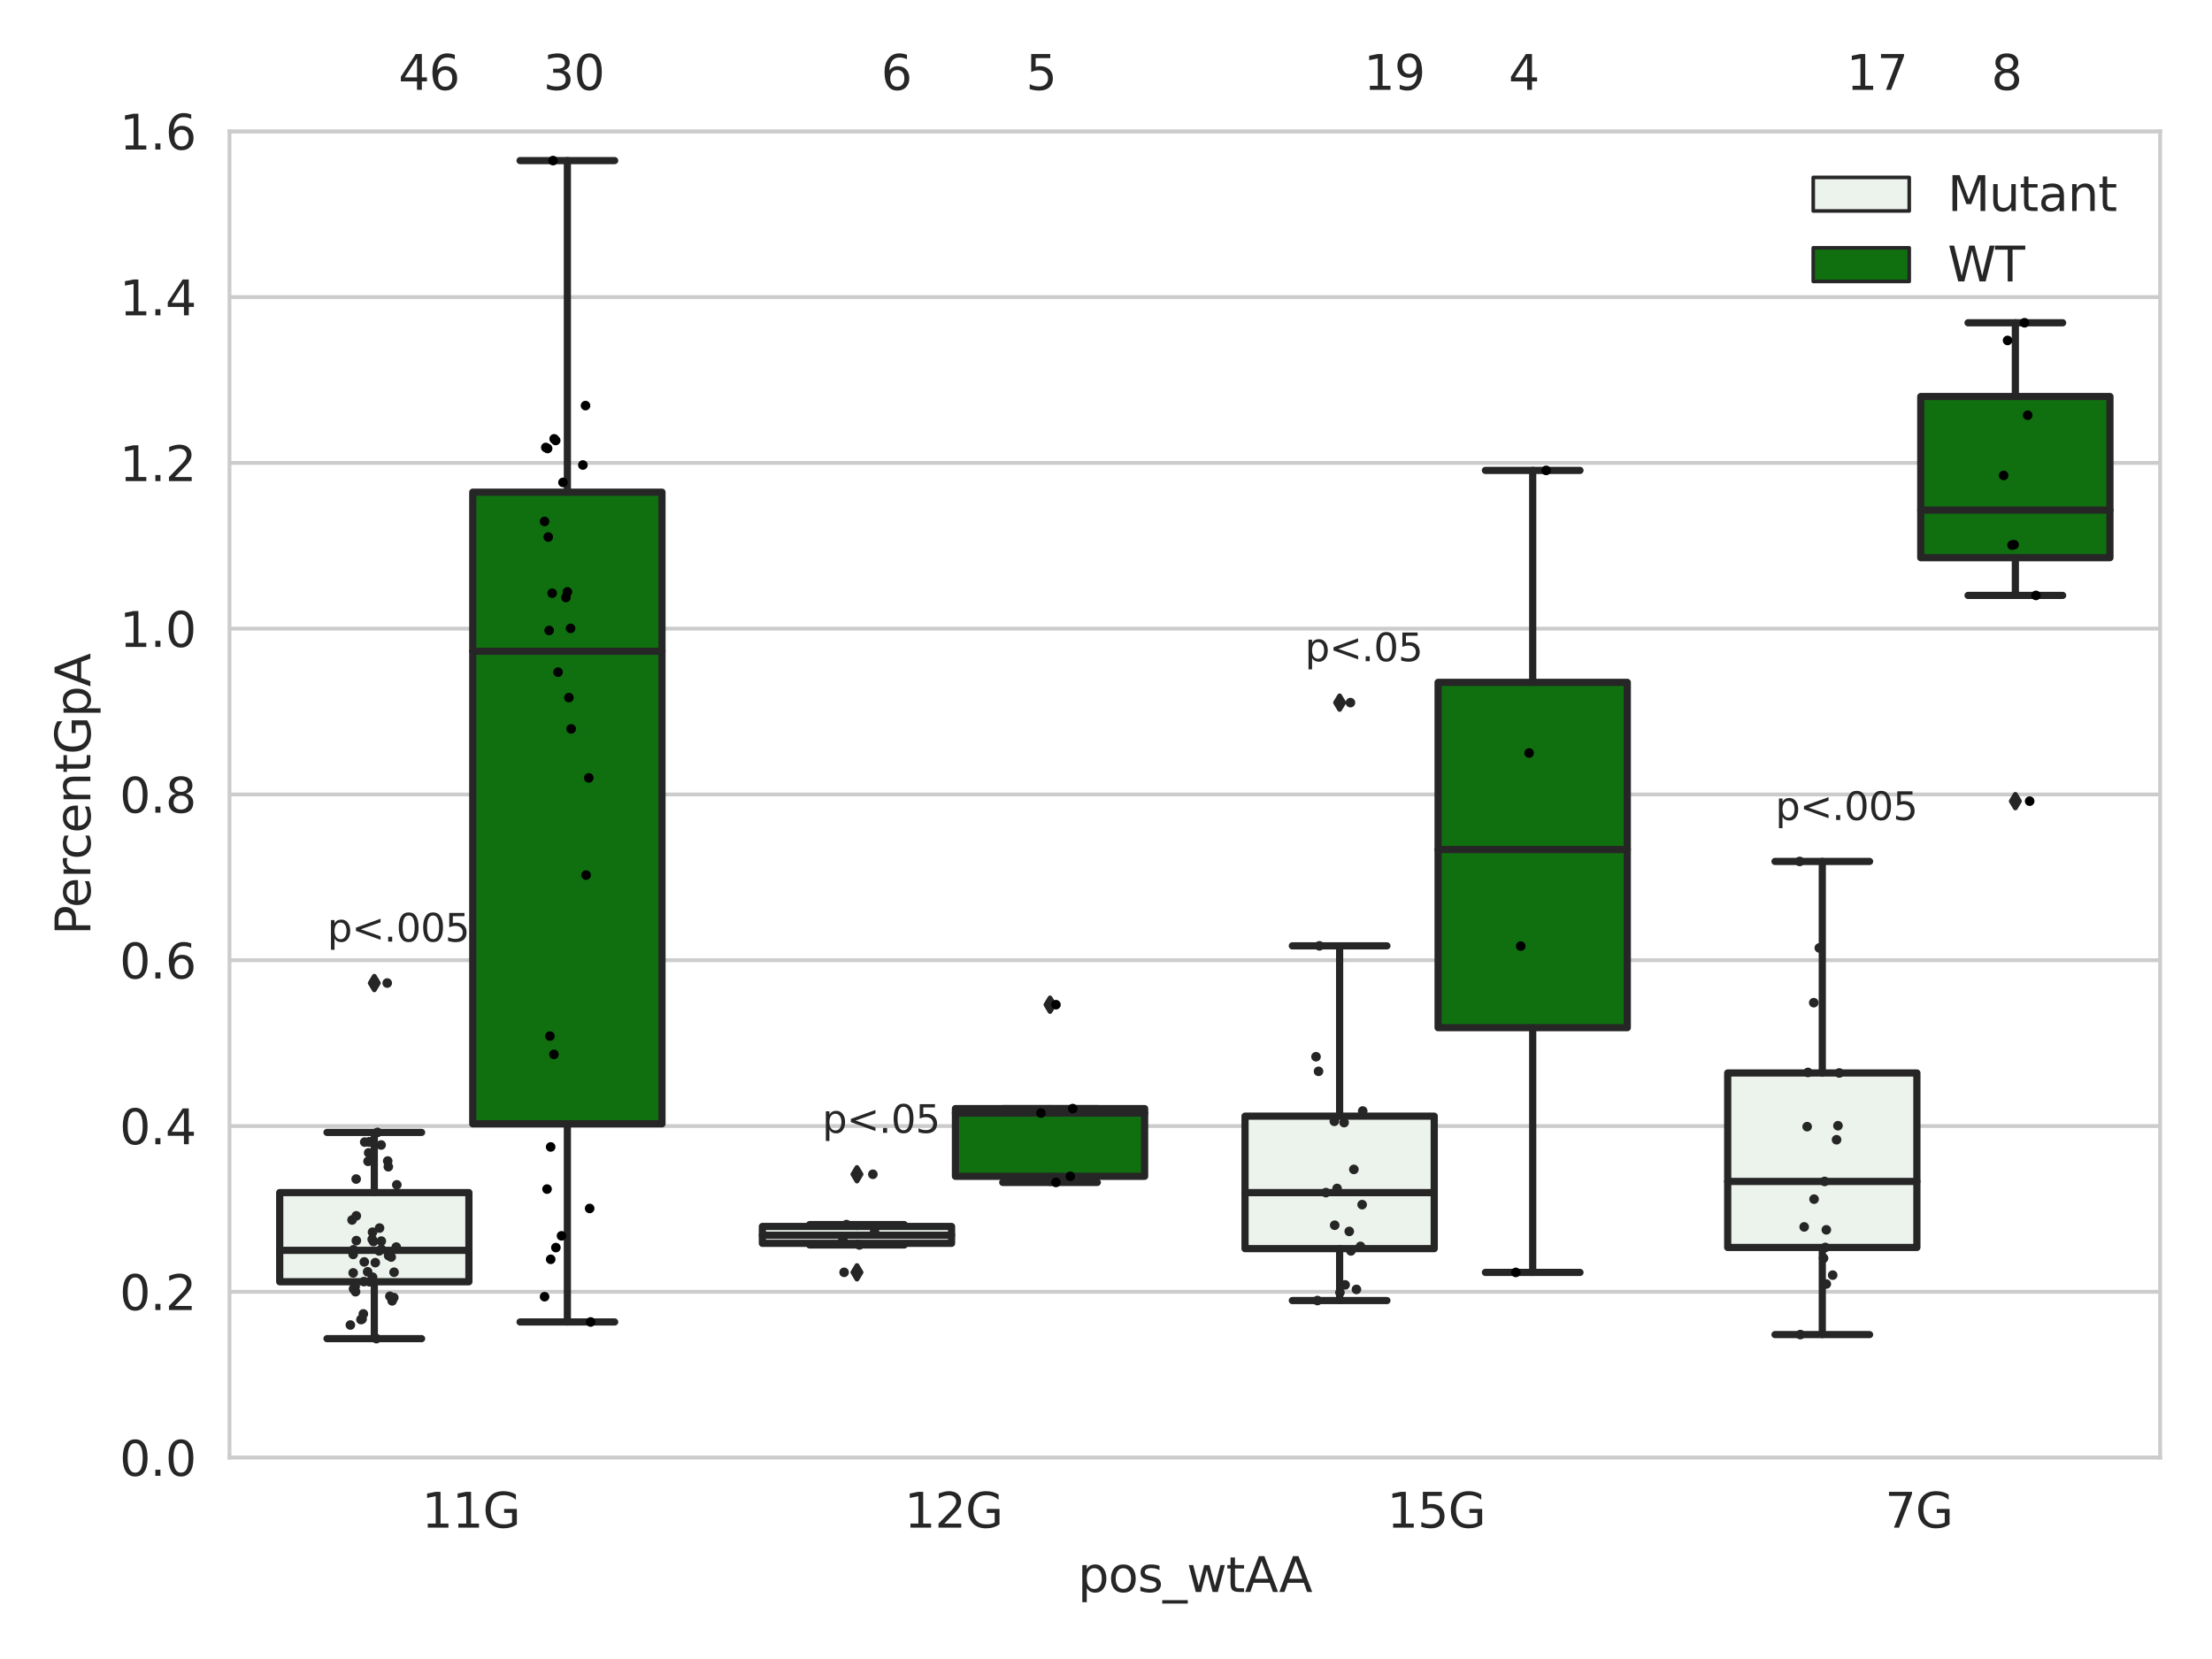 <?xml version="1.0" encoding="utf-8" standalone="no"?>
<!DOCTYPE svg PUBLIC "-//W3C//DTD SVG 1.1//EN"
  "http://www.w3.org/Graphics/SVG/1.1/DTD/svg11.dtd">
<svg xmlns:xlink="http://www.w3.org/1999/xlink" width="460.8pt" height="345.6pt" viewBox="0 0 460.8 345.6" xmlns="http://www.w3.org/2000/svg" version="1.1">
 <defs>
  <style type="text/css">*{stroke-linejoin: round; stroke-linecap: butt}</style>
 </defs>
 <g id="figure_1">
  <g id="patch_1">
   <path d="M 0 345.6 
L 460.8 345.6 
L 460.8 0 
L 0 0 
z
" style="fill: #ffffff"/>
  </g>
  <g id="axes_1">
   <g id="patch_2">
    <path d="M 47.81 303.64 
L 450 303.64 
L 450 27.354 
L 47.81 27.354 
z
" style="fill: #ffffff"/>
   </g>
   <g id="matplotlib.axis_1">
    <g id="xtick_1">
     <g id="text_1">
      <!-- 11G -->
      <g style="fill: #262626" transform="translate(87.847 318.238)scale(0.1 -0.1)">
       <defs>
        <path id="DejaVuSans-31" d="M 794 531 
L 1825 531 
L 1825 4091 
L 703 3866 
L 703 4441 
L 1819 4666 
L 2450 4666 
L 2450 531 
L 3481 531 
L 3481 0 
L 794 0 
L 794 531 
z
" transform="scale(0.016)"/>
        <path id="DejaVuSans-47" d="M 3809 666 
L 3809 1919 
L 2778 1919 
L 2778 2438 
L 4434 2438 
L 4434 434 
Q 4069 175 3628 42 
Q 3188 -91 2688 -91 
Q 1594 -91 976 548 
Q 359 1188 359 2328 
Q 359 3472 976 4111 
Q 1594 4750 2688 4750 
Q 3144 4750 3555 4637 
Q 3966 4525 4313 4306 
L 4313 3634 
Q 3963 3931 3569 4081 
Q 3175 4231 2741 4231 
Q 1884 4231 1454 3753 
Q 1025 3275 1025 2328 
Q 1025 1384 1454 906 
Q 1884 428 2741 428 
Q 3075 428 3337 486 
Q 3600 544 3809 666 
z
" transform="scale(0.016)"/>
       </defs>
       <use xlink:href="#DejaVuSans-31"/>
       <use xlink:href="#DejaVuSans-31" x="63.623"/>
       <use xlink:href="#DejaVuSans-47" x="127.246"/>
      </g>
     </g>
    </g>
    <g id="xtick_2">
     <g id="text_2">
      <!-- 12G -->
      <g style="fill: #262626" transform="translate(188.395 318.238)scale(0.1 -0.1)">
       <defs>
        <path id="DejaVuSans-32" d="M 1228 531 
L 3431 531 
L 3431 0 
L 469 0 
L 469 531 
Q 828 903 1448 1529 
Q 2069 2156 2228 2338 
Q 2531 2678 2651 2914 
Q 2772 3150 2772 3378 
Q 2772 3750 2511 3984 
Q 2250 4219 1831 4219 
Q 1534 4219 1204 4116 
Q 875 4013 500 3803 
L 500 4441 
Q 881 4594 1212 4672 
Q 1544 4750 1819 4750 
Q 2544 4750 2975 4387 
Q 3406 4025 3406 3419 
Q 3406 3131 3298 2873 
Q 3191 2616 2906 2266 
Q 2828 2175 2409 1742 
Q 1991 1309 1228 531 
z
" transform="scale(0.016)"/>
       </defs>
       <use xlink:href="#DejaVuSans-31"/>
       <use xlink:href="#DejaVuSans-32" x="63.623"/>
       <use xlink:href="#DejaVuSans-47" x="127.246"/>
      </g>
     </g>
    </g>
    <g id="xtick_3">
     <g id="text_3">
      <!-- 15G -->
      <g style="fill: #262626" transform="translate(288.942 318.238)scale(0.1 -0.1)">
       <defs>
        <path id="DejaVuSans-35" d="M 691 4666 
L 3169 4666 
L 3169 4134 
L 1269 4134 
L 1269 2991 
Q 1406 3038 1543 3061 
Q 1681 3084 1819 3084 
Q 2600 3084 3056 2656 
Q 3513 2228 3513 1497 
Q 3513 744 3044 326 
Q 2575 -91 1722 -91 
Q 1428 -91 1123 -41 
Q 819 9 494 109 
L 494 744 
Q 775 591 1075 516 
Q 1375 441 1709 441 
Q 2250 441 2565 725 
Q 2881 1009 2881 1497 
Q 2881 1984 2565 2268 
Q 2250 2553 1709 2553 
Q 1456 2553 1204 2497 
Q 953 2441 691 2322 
L 691 4666 
z
" transform="scale(0.016)"/>
       </defs>
       <use xlink:href="#DejaVuSans-31"/>
       <use xlink:href="#DejaVuSans-35" x="63.623"/>
       <use xlink:href="#DejaVuSans-47" x="127.246"/>
      </g>
     </g>
    </g>
    <g id="xtick_4">
     <g id="text_4">
      <!-- 7G -->
      <g style="fill: #262626" transform="translate(392.671 318.238)scale(0.1 -0.1)">
       <defs>
        <path id="DejaVuSans-37" d="M 525 4666 
L 3525 4666 
L 3525 4397 
L 1831 0 
L 1172 0 
L 2766 4134 
L 525 4134 
L 525 4666 
z
" transform="scale(0.016)"/>
       </defs>
       <use xlink:href="#DejaVuSans-37"/>
       <use xlink:href="#DejaVuSans-47" x="63.623"/>
      </g>
     </g>
    </g>
    <g id="text_5">
     <!-- pos_wtAA -->
     <g style="fill: #262626" transform="translate(224.539 331.638)scale(0.1 -0.1)">
      <defs>
       <path id="DejaVuSans-70" d="M 1159 525 
L 1159 -1331 
L 581 -1331 
L 581 3500 
L 1159 3500 
L 1159 2969 
Q 1341 3281 1617 3432 
Q 1894 3584 2278 3584 
Q 2916 3584 3314 3078 
Q 3713 2572 3713 1747 
Q 3713 922 3314 415 
Q 2916 -91 2278 -91 
Q 1894 -91 1617 61 
Q 1341 213 1159 525 
z
M 3116 1747 
Q 3116 2381 2855 2742 
Q 2594 3103 2138 3103 
Q 1681 3103 1420 2742 
Q 1159 2381 1159 1747 
Q 1159 1113 1420 752 
Q 1681 391 2138 391 
Q 2594 391 2855 752 
Q 3116 1113 3116 1747 
z
" transform="scale(0.016)"/>
       <path id="DejaVuSans-6f" d="M 1959 3097 
Q 1497 3097 1228 2736 
Q 959 2375 959 1747 
Q 959 1119 1226 758 
Q 1494 397 1959 397 
Q 2419 397 2687 759 
Q 2956 1122 2956 1747 
Q 2956 2369 2687 2733 
Q 2419 3097 1959 3097 
z
M 1959 3584 
Q 2709 3584 3137 3096 
Q 3566 2609 3566 1747 
Q 3566 888 3137 398 
Q 2709 -91 1959 -91 
Q 1206 -91 779 398 
Q 353 888 353 1747 
Q 353 2609 779 3096 
Q 1206 3584 1959 3584 
z
" transform="scale(0.016)"/>
       <path id="DejaVuSans-73" d="M 2834 3397 
L 2834 2853 
Q 2591 2978 2328 3040 
Q 2066 3103 1784 3103 
Q 1356 3103 1142 2972 
Q 928 2841 928 2578 
Q 928 2378 1081 2264 
Q 1234 2150 1697 2047 
L 1894 2003 
Q 2506 1872 2764 1633 
Q 3022 1394 3022 966 
Q 3022 478 2636 193 
Q 2250 -91 1575 -91 
Q 1294 -91 989 -36 
Q 684 19 347 128 
L 347 722 
Q 666 556 975 473 
Q 1284 391 1588 391 
Q 1994 391 2212 530 
Q 2431 669 2431 922 
Q 2431 1156 2273 1281 
Q 2116 1406 1581 1522 
L 1381 1569 
Q 847 1681 609 1914 
Q 372 2147 372 2553 
Q 372 3047 722 3315 
Q 1072 3584 1716 3584 
Q 2034 3584 2315 3537 
Q 2597 3491 2834 3397 
z
" transform="scale(0.016)"/>
       <path id="DejaVuSans-5f" d="M 3263 -1063 
L 3263 -1509 
L -63 -1509 
L -63 -1063 
L 3263 -1063 
z
" transform="scale(0.016)"/>
       <path id="DejaVuSans-77" d="M 269 3500 
L 844 3500 
L 1563 769 
L 2278 3500 
L 2956 3500 
L 3675 769 
L 4391 3500 
L 4966 3500 
L 4050 0 
L 3372 0 
L 2619 2869 
L 1863 0 
L 1184 0 
L 269 3500 
z
" transform="scale(0.016)"/>
       <path id="DejaVuSans-74" d="M 1172 4494 
L 1172 3500 
L 2356 3500 
L 2356 3053 
L 1172 3053 
L 1172 1153 
Q 1172 725 1289 603 
Q 1406 481 1766 481 
L 2356 481 
L 2356 0 
L 1766 0 
Q 1100 0 847 248 
Q 594 497 594 1153 
L 594 3053 
L 172 3053 
L 172 3500 
L 594 3500 
L 594 4494 
L 1172 4494 
z
" transform="scale(0.016)"/>
       <path id="DejaVuSans-41" d="M 2188 4044 
L 1331 1722 
L 3047 1722 
L 2188 4044 
z
M 1831 4666 
L 2547 4666 
L 4325 0 
L 3669 0 
L 3244 1197 
L 1141 1197 
L 716 0 
L 50 0 
L 1831 4666 
z
" transform="scale(0.016)"/>
      </defs>
      <use xlink:href="#DejaVuSans-70"/>
      <use xlink:href="#DejaVuSans-6f" x="63.477"/>
      <use xlink:href="#DejaVuSans-73" x="124.658"/>
      <use xlink:href="#DejaVuSans-5f" x="176.758"/>
      <use xlink:href="#DejaVuSans-77" x="226.758"/>
      <use xlink:href="#DejaVuSans-74" x="308.545"/>
      <use xlink:href="#DejaVuSans-41" x="347.754"/>
      <use xlink:href="#DejaVuSans-41" x="418.912"/>
     </g>
    </g>
   </g>
   <g id="matplotlib.axis_2">
    <g id="ytick_1">
     <g id="line2d_1">
      <path d="M 47.81 303.64 
L 450 303.64 
" clip-path="url(#p79a856a6b6)" style="fill: none; stroke: #cccccc; stroke-width: 0.8; stroke-linecap: round"/>
     </g>
     <g id="text_6">
      <!-- 0.0 -->
      <g style="fill: #262626" transform="translate(24.907 307.439)scale(0.1 -0.1)">
       <defs>
        <path id="DejaVuSans-30" d="M 2034 4250 
Q 1547 4250 1301 3770 
Q 1056 3291 1056 2328 
Q 1056 1369 1301 889 
Q 1547 409 2034 409 
Q 2525 409 2770 889 
Q 3016 1369 3016 2328 
Q 3016 3291 2770 3770 
Q 2525 4250 2034 4250 
z
M 2034 4750 
Q 2819 4750 3233 4129 
Q 3647 3509 3647 2328 
Q 3647 1150 3233 529 
Q 2819 -91 2034 -91 
Q 1250 -91 836 529 
Q 422 1150 422 2328 
Q 422 3509 836 4129 
Q 1250 4750 2034 4750 
z
" transform="scale(0.016)"/>
        <path id="DejaVuSans-2e" d="M 684 794 
L 1344 794 
L 1344 0 
L 684 0 
L 684 794 
z
" transform="scale(0.016)"/>
       </defs>
       <use xlink:href="#DejaVuSans-30"/>
       <use xlink:href="#DejaVuSans-2e" x="63.623"/>
       <use xlink:href="#DejaVuSans-30" x="95.41"/>
      </g>
     </g>
    </g>
    <g id="ytick_2">
     <g id="line2d_2">
      <path d="M 47.81 269.104 
L 450 269.104 
" clip-path="url(#p79a856a6b6)" style="fill: none; stroke: #cccccc; stroke-width: 0.8; stroke-linecap: round"/>
     </g>
     <g id="text_7">
      <!-- 0.2 -->
      <g style="fill: #262626" transform="translate(24.907 272.903)scale(0.1 -0.1)">
       <use xlink:href="#DejaVuSans-30"/>
       <use xlink:href="#DejaVuSans-2e" x="63.623"/>
       <use xlink:href="#DejaVuSans-32" x="95.41"/>
      </g>
     </g>
    </g>
    <g id="ytick_3">
     <g id="line2d_3">
      <path d="M 47.81 234.568 
L 450 234.568 
" clip-path="url(#p79a856a6b6)" style="fill: none; stroke: #cccccc; stroke-width: 0.8; stroke-linecap: round"/>
     </g>
     <g id="text_8">
      <!-- 0.4 -->
      <g style="fill: #262626" transform="translate(24.907 238.368)scale(0.1 -0.1)">
       <defs>
        <path id="DejaVuSans-34" d="M 2419 4116 
L 825 1625 
L 2419 1625 
L 2419 4116 
z
M 2253 4666 
L 3047 4666 
L 3047 1625 
L 3713 1625 
L 3713 1100 
L 3047 1100 
L 3047 0 
L 2419 0 
L 2419 1100 
L 313 1100 
L 313 1709 
L 2253 4666 
z
" transform="scale(0.016)"/>
       </defs>
       <use xlink:href="#DejaVuSans-30"/>
       <use xlink:href="#DejaVuSans-2e" x="63.623"/>
       <use xlink:href="#DejaVuSans-34" x="95.41"/>
      </g>
     </g>
    </g>
    <g id="ytick_4">
     <g id="line2d_4">
      <path d="M 47.81 200.033 
L 450 200.033 
" clip-path="url(#p79a856a6b6)" style="fill: none; stroke: #cccccc; stroke-width: 0.8; stroke-linecap: round"/>
     </g>
     <g id="text_9">
      <!-- 0.6 -->
      <g style="fill: #262626" transform="translate(24.907 203.832)scale(0.1 -0.1)">
       <defs>
        <path id="DejaVuSans-36" d="M 2113 2584 
Q 1688 2584 1439 2293 
Q 1191 2003 1191 1497 
Q 1191 994 1439 701 
Q 1688 409 2113 409 
Q 2538 409 2786 701 
Q 3034 994 3034 1497 
Q 3034 2003 2786 2293 
Q 2538 2584 2113 2584 
z
M 3366 4563 
L 3366 3988 
Q 3128 4100 2886 4159 
Q 2644 4219 2406 4219 
Q 1781 4219 1451 3797 
Q 1122 3375 1075 2522 
Q 1259 2794 1537 2939 
Q 1816 3084 2150 3084 
Q 2853 3084 3261 2657 
Q 3669 2231 3669 1497 
Q 3669 778 3244 343 
Q 2819 -91 2113 -91 
Q 1303 -91 875 529 
Q 447 1150 447 2328 
Q 447 3434 972 4092 
Q 1497 4750 2381 4750 
Q 2619 4750 2861 4703 
Q 3103 4656 3366 4563 
z
" transform="scale(0.016)"/>
       </defs>
       <use xlink:href="#DejaVuSans-30"/>
       <use xlink:href="#DejaVuSans-2e" x="63.623"/>
       <use xlink:href="#DejaVuSans-36" x="95.41"/>
      </g>
     </g>
    </g>
    <g id="ytick_5">
     <g id="line2d_5">
      <path d="M 47.81 165.497 
L 450 165.497 
" clip-path="url(#p79a856a6b6)" style="fill: none; stroke: #cccccc; stroke-width: 0.8; stroke-linecap: round"/>
     </g>
     <g id="text_10">
      <!-- 0.8 -->
      <g style="fill: #262626" transform="translate(24.907 169.296)scale(0.1 -0.1)">
       <defs>
        <path id="DejaVuSans-38" d="M 2034 2216 
Q 1584 2216 1326 1975 
Q 1069 1734 1069 1313 
Q 1069 891 1326 650 
Q 1584 409 2034 409 
Q 2484 409 2743 651 
Q 3003 894 3003 1313 
Q 3003 1734 2745 1975 
Q 2488 2216 2034 2216 
z
M 1403 2484 
Q 997 2584 770 2862 
Q 544 3141 544 3541 
Q 544 4100 942 4425 
Q 1341 4750 2034 4750 
Q 2731 4750 3128 4425 
Q 3525 4100 3525 3541 
Q 3525 3141 3298 2862 
Q 3072 2584 2669 2484 
Q 3125 2378 3379 2068 
Q 3634 1759 3634 1313 
Q 3634 634 3220 271 
Q 2806 -91 2034 -91 
Q 1263 -91 848 271 
Q 434 634 434 1313 
Q 434 1759 690 2068 
Q 947 2378 1403 2484 
z
M 1172 3481 
Q 1172 3119 1398 2916 
Q 1625 2713 2034 2713 
Q 2441 2713 2670 2916 
Q 2900 3119 2900 3481 
Q 2900 3844 2670 4047 
Q 2441 4250 2034 4250 
Q 1625 4250 1398 4047 
Q 1172 3844 1172 3481 
z
" transform="scale(0.016)"/>
       </defs>
       <use xlink:href="#DejaVuSans-30"/>
       <use xlink:href="#DejaVuSans-2e" x="63.623"/>
       <use xlink:href="#DejaVuSans-38" x="95.41"/>
      </g>
     </g>
    </g>
    <g id="ytick_6">
     <g id="line2d_6">
      <path d="M 47.81 130.961 
L 450 130.961 
" clip-path="url(#p79a856a6b6)" style="fill: none; stroke: #cccccc; stroke-width: 0.8; stroke-linecap: round"/>
     </g>
     <g id="text_11">
      <!-- 1.0 -->
      <g style="fill: #262626" transform="translate(24.907 134.76)scale(0.1 -0.1)">
       <use xlink:href="#DejaVuSans-31"/>
       <use xlink:href="#DejaVuSans-2e" x="63.623"/>
       <use xlink:href="#DejaVuSans-30" x="95.41"/>
      </g>
     </g>
    </g>
    <g id="ytick_7">
     <g id="line2d_7">
      <path d="M 47.81 96.425 
L 450 96.425 
" clip-path="url(#p79a856a6b6)" style="fill: none; stroke: #cccccc; stroke-width: 0.8; stroke-linecap: round"/>
     </g>
     <g id="text_12">
      <!-- 1.2 -->
      <g style="fill: #262626" transform="translate(24.907 100.225)scale(0.1 -0.1)">
       <use xlink:href="#DejaVuSans-31"/>
       <use xlink:href="#DejaVuSans-2e" x="63.623"/>
       <use xlink:href="#DejaVuSans-32" x="95.41"/>
      </g>
     </g>
    </g>
    <g id="ytick_8">
     <g id="line2d_8">
      <path d="M 47.81 61.89 
L 450 61.89 
" clip-path="url(#p79a856a6b6)" style="fill: none; stroke: #cccccc; stroke-width: 0.8; stroke-linecap: round"/>
     </g>
     <g id="text_13">
      <!-- 1.4 -->
      <g style="fill: #262626" transform="translate(24.907 65.689)scale(0.1 -0.1)">
       <use xlink:href="#DejaVuSans-31"/>
       <use xlink:href="#DejaVuSans-2e" x="63.623"/>
       <use xlink:href="#DejaVuSans-34" x="95.41"/>
      </g>
     </g>
    </g>
    <g id="ytick_9">
     <g id="line2d_9">
      <path d="M 47.81 27.354 
L 450 27.354 
" clip-path="url(#p79a856a6b6)" style="fill: none; stroke: #cccccc; stroke-width: 0.8; stroke-linecap: round"/>
     </g>
     <g id="text_14">
      <!-- 1.6 -->
      <g style="fill: #262626" transform="translate(24.907 31.153)scale(0.1 -0.1)">
       <use xlink:href="#DejaVuSans-31"/>
       <use xlink:href="#DejaVuSans-2e" x="63.623"/>
       <use xlink:href="#DejaVuSans-36" x="95.41"/>
      </g>
     </g>
    </g>
    <g id="text_15">
     <!-- PercentGpA -->
     <g style="fill: #262626" transform="translate(18.827 194.774)rotate(-90)scale(0.1 -0.1)">
      <defs>
       <path id="DejaVuSans-50" d="M 1259 4147 
L 1259 2394 
L 2053 2394 
Q 2494 2394 2734 2622 
Q 2975 2850 2975 3272 
Q 2975 3691 2734 3919 
Q 2494 4147 2053 4147 
L 1259 4147 
z
M 628 4666 
L 2053 4666 
Q 2838 4666 3239 4311 
Q 3641 3956 3641 3272 
Q 3641 2581 3239 2228 
Q 2838 1875 2053 1875 
L 1259 1875 
L 1259 0 
L 628 0 
L 628 4666 
z
" transform="scale(0.016)"/>
       <path id="DejaVuSans-65" d="M 3597 1894 
L 3597 1613 
L 953 1613 
Q 991 1019 1311 708 
Q 1631 397 2203 397 
Q 2534 397 2845 478 
Q 3156 559 3463 722 
L 3463 178 
Q 3153 47 2828 -22 
Q 2503 -91 2169 -91 
Q 1331 -91 842 396 
Q 353 884 353 1716 
Q 353 2575 817 3079 
Q 1281 3584 2069 3584 
Q 2775 3584 3186 3129 
Q 3597 2675 3597 1894 
z
M 3022 2063 
Q 3016 2534 2758 2815 
Q 2500 3097 2075 3097 
Q 1594 3097 1305 2825 
Q 1016 2553 972 2059 
L 3022 2063 
z
" transform="scale(0.016)"/>
       <path id="DejaVuSans-72" d="M 2631 2963 
Q 2534 3019 2420 3045 
Q 2306 3072 2169 3072 
Q 1681 3072 1420 2755 
Q 1159 2438 1159 1844 
L 1159 0 
L 581 0 
L 581 3500 
L 1159 3500 
L 1159 2956 
Q 1341 3275 1631 3429 
Q 1922 3584 2338 3584 
Q 2397 3584 2469 3576 
Q 2541 3569 2628 3553 
L 2631 2963 
z
" transform="scale(0.016)"/>
       <path id="DejaVuSans-63" d="M 3122 3366 
L 3122 2828 
Q 2878 2963 2633 3030 
Q 2388 3097 2138 3097 
Q 1578 3097 1268 2742 
Q 959 2388 959 1747 
Q 959 1106 1268 751 
Q 1578 397 2138 397 
Q 2388 397 2633 464 
Q 2878 531 3122 666 
L 3122 134 
Q 2881 22 2623 -34 
Q 2366 -91 2075 -91 
Q 1284 -91 818 406 
Q 353 903 353 1747 
Q 353 2603 823 3093 
Q 1294 3584 2113 3584 
Q 2378 3584 2631 3529 
Q 2884 3475 3122 3366 
z
" transform="scale(0.016)"/>
       <path id="DejaVuSans-6e" d="M 3513 2113 
L 3513 0 
L 2938 0 
L 2938 2094 
Q 2938 2591 2744 2837 
Q 2550 3084 2163 3084 
Q 1697 3084 1428 2787 
Q 1159 2491 1159 1978 
L 1159 0 
L 581 0 
L 581 3500 
L 1159 3500 
L 1159 2956 
Q 1366 3272 1645 3428 
Q 1925 3584 2291 3584 
Q 2894 3584 3203 3211 
Q 3513 2838 3513 2113 
z
" transform="scale(0.016)"/>
      </defs>
      <use xlink:href="#DejaVuSans-50"/>
      <use xlink:href="#DejaVuSans-65" x="56.678"/>
      <use xlink:href="#DejaVuSans-72" x="118.201"/>
      <use xlink:href="#DejaVuSans-63" x="157.064"/>
      <use xlink:href="#DejaVuSans-65" x="212.045"/>
      <use xlink:href="#DejaVuSans-6e" x="273.568"/>
      <use xlink:href="#DejaVuSans-74" x="336.947"/>
      <use xlink:href="#DejaVuSans-47" x="376.156"/>
      <use xlink:href="#DejaVuSans-70" x="453.646"/>
      <use xlink:href="#DejaVuSans-41" x="517.123"/>
     </g>
    </g>
   </g>
   <g id="patch_3">
    <path d="M 58.267 267.012 
L 97.682 267.012 
L 97.682 248.436 
L 58.267 248.436 
L 58.267 267.012 
z
" clip-path="url(#p79a856a6b6)" style="fill: #ecf2ec; stroke: #262626; stroke-width: 1.5; stroke-linejoin: miter"/>
   </g>
   <g id="patch_4">
    <path d="M 98.486 234.109 
L 137.901 234.109 
L 137.901 102.529 
L 98.486 102.529 
L 98.486 234.109 
z
" clip-path="url(#p79a856a6b6)" style="fill: #107010; stroke: #262626; stroke-width: 1.5; stroke-linejoin: miter"/>
   </g>
   <g id="patch_5">
    <path d="M 158.814 259.008 
L 198.229 259.008 
L 198.229 255.495 
L 158.814 255.495 
L 158.814 259.008 
z
" clip-path="url(#p79a856a6b6)" style="fill: #ecf2ec; stroke: #262626; stroke-width: 1.5; stroke-linejoin: miter"/>
   </g>
   <g id="patch_6">
    <path d="M 199.033 245.042 
L 238.448 245.042 
L 238.448 230.942 
L 199.033 230.942 
L 199.033 245.042 
z
" clip-path="url(#p79a856a6b6)" style="fill: #107010; stroke: #262626; stroke-width: 1.5; stroke-linejoin: miter"/>
   </g>
   <g id="patch_7">
    <path d="M 259.362 260.115 
L 298.777 260.115 
L 298.777 232.517 
L 259.362 232.517 
L 259.362 260.115 
z
" clip-path="url(#p79a856a6b6)" style="fill: #ecf2ec; stroke: #262626; stroke-width: 1.5; stroke-linejoin: miter"/>
   </g>
   <g id="patch_8">
    <path d="M 299.581 214.084 
L 338.996 214.084 
L 338.996 142.148 
L 299.581 142.148 
L 299.581 214.084 
z
" clip-path="url(#p79a856a6b6)" style="fill: #107010; stroke: #262626; stroke-width: 1.5; stroke-linejoin: miter"/>
   </g>
   <g id="patch_9">
    <path d="M 359.909 259.87 
L 399.324 259.87 
L 399.324 223.521 
L 359.909 223.521 
L 359.909 259.87 
z
" clip-path="url(#p79a856a6b6)" style="fill: #ecf2ec; stroke: #262626; stroke-width: 1.5; stroke-linejoin: miter"/>
   </g>
   <g id="patch_10">
    <path d="M 400.128 116.179 
L 439.543 116.179 
L 439.543 82.601 
L 400.128 82.601 
L 400.128 116.179 
z
" clip-path="url(#p79a856a6b6)" style="fill: #107010; stroke: #262626; stroke-width: 1.5; stroke-linejoin: miter"/>
   </g>
   <g id="patch_11">
    <path d="M 98.084 303.64 
L 98.084 303.64 
L 98.084 303.64 
L 98.084 303.64 
z
" clip-path="url(#p79a856a6b6)" style="fill: #ecf2ec; stroke: #262626; stroke-width: 0.75; stroke-linejoin: miter"/>
   </g>
   <g id="patch_12">
    <path d="M 98.084 303.64 
L 98.084 303.64 
L 98.084 303.64 
L 98.084 303.64 
z
" clip-path="url(#p79a856a6b6)" style="fill: #107010; stroke: #262626; stroke-width: 0.75; stroke-linejoin: miter"/>
   </g>
   <g id="PathCollection_1"/>
   <g id="PathCollection_2"/>
   <g id="line2d_10">
    <path d="M 77.974 267.012 
L 77.974 278.864 
" clip-path="url(#p79a856a6b6)" style="fill: none; stroke: #262626; stroke-width: 1.5; stroke-linecap: round"/>
   </g>
   <g id="line2d_11">
    <path d="M 77.974 248.436 
L 77.974 235.901 
" clip-path="url(#p79a856a6b6)" style="fill: none; stroke: #262626; stroke-width: 1.5; stroke-linecap: round"/>
   </g>
   <g id="line2d_12">
    <path d="M 68.121 278.864 
L 87.828 278.864 
" clip-path="url(#p79a856a6b6)" style="fill: none; stroke: #262626; stroke-width: 1.5; stroke-linecap: round"/>
   </g>
   <g id="line2d_13">
    <path d="M 68.121 235.901 
L 87.828 235.901 
" clip-path="url(#p79a856a6b6)" style="fill: none; stroke: #262626; stroke-width: 1.5; stroke-linecap: round"/>
   </g>
   <g id="line2d_14">
    <defs>
     <path id="m248134db0b" d="M -0 1.414 
L 0.849 0 
L 0 -1.414 
L -0.849 -0 
z
" style="stroke: #262626; stroke-linejoin: miter"/>
    </defs>
    <g clip-path="url(#p79a856a6b6)">
     <use xlink:href="#m248134db0b" x="77.974" y="204.786" style="fill: #262626; stroke: #262626; stroke-linejoin: miter"/>
    </g>
   </g>
   <g id="line2d_15">
    <path d="M 118.193 234.109 
L 118.193 275.391 
" clip-path="url(#p79a856a6b6)" style="fill: none; stroke: #262626; stroke-width: 1.5; stroke-linecap: round"/>
   </g>
   <g id="line2d_16">
    <path d="M 118.193 102.529 
L 118.193 33.455 
" clip-path="url(#p79a856a6b6)" style="fill: none; stroke: #262626; stroke-width: 1.5; stroke-linecap: round"/>
   </g>
   <g id="line2d_17">
    <path d="M 108.34 275.391 
L 128.047 275.391 
" clip-path="url(#p79a856a6b6)" style="fill: none; stroke: #262626; stroke-width: 1.5; stroke-linecap: round"/>
   </g>
   <g id="line2d_18">
    <path d="M 108.34 33.455 
L 128.047 33.455 
" clip-path="url(#p79a856a6b6)" style="fill: none; stroke: #262626; stroke-width: 1.5; stroke-linecap: round"/>
   </g>
   <g id="line2d_19"/>
   <g id="line2d_20">
    <path d="M 178.522 259.008 
L 178.522 259.347 
" clip-path="url(#p79a856a6b6)" style="fill: none; stroke: #262626; stroke-width: 1.5; stroke-linecap: round"/>
   </g>
   <g id="line2d_21">
    <path d="M 178.522 255.495 
L 178.522 255.105 
" clip-path="url(#p79a856a6b6)" style="fill: none; stroke: #262626; stroke-width: 1.5; stroke-linecap: round"/>
   </g>
   <g id="line2d_22">
    <path d="M 168.668 259.347 
L 188.375 259.347 
" clip-path="url(#p79a856a6b6)" style="fill: none; stroke: #262626; stroke-width: 1.5; stroke-linecap: round"/>
   </g>
   <g id="line2d_23">
    <path d="M 168.668 255.105 
L 188.375 255.105 
" clip-path="url(#p79a856a6b6)" style="fill: none; stroke: #262626; stroke-width: 1.5; stroke-linecap: round"/>
   </g>
   <g id="line2d_24">
    <g clip-path="url(#p79a856a6b6)">
     <use xlink:href="#m248134db0b" x="178.522" y="265.049" style="fill: #262626; stroke: #262626; stroke-linejoin: miter"/>
     <use xlink:href="#m248134db0b" x="178.522" y="244.622" style="fill: #262626; stroke: #262626; stroke-linejoin: miter"/>
    </g>
   </g>
   <g id="line2d_25">
    <path d="M 218.741 245.042 
L 218.741 246.319 
" clip-path="url(#p79a856a6b6)" style="fill: none; stroke: #262626; stroke-width: 1.5; stroke-linecap: round"/>
   </g>
   <g id="line2d_26">
    <path d="M 218.741 230.942 
L 218.741 230.942 
" clip-path="url(#p79a856a6b6)" style="fill: none; stroke: #262626; stroke-width: 1.5; stroke-linecap: round"/>
   </g>
   <g id="line2d_27">
    <path d="M 208.887 246.319 
L 228.594 246.319 
" clip-path="url(#p79a856a6b6)" style="fill: none; stroke: #262626; stroke-width: 1.5; stroke-linecap: round"/>
   </g>
   <g id="line2d_28">
    <path d="M 208.887 230.942 
L 228.594 230.942 
" clip-path="url(#p79a856a6b6)" style="fill: none; stroke: #262626; stroke-width: 1.5; stroke-linecap: round"/>
   </g>
   <g id="line2d_29">
    <g clip-path="url(#p79a856a6b6)">
     <use xlink:href="#m248134db0b" x="218.741" y="209.296" style="fill: #262626; stroke: #262626; stroke-linejoin: miter"/>
    </g>
   </g>
   <g id="line2d_30">
    <path d="M 279.069 260.115 
L 279.069 270.931 
" clip-path="url(#p79a856a6b6)" style="fill: none; stroke: #262626; stroke-width: 1.5; stroke-linecap: round"/>
   </g>
   <g id="line2d_31">
    <path d="M 279.069 232.517 
L 279.069 197.038 
" clip-path="url(#p79a856a6b6)" style="fill: none; stroke: #262626; stroke-width: 1.5; stroke-linecap: round"/>
   </g>
   <g id="line2d_32">
    <path d="M 269.216 270.931 
L 288.923 270.931 
" clip-path="url(#p79a856a6b6)" style="fill: none; stroke: #262626; stroke-width: 1.5; stroke-linecap: round"/>
   </g>
   <g id="line2d_33">
    <path d="M 269.216 197.038 
L 288.923 197.038 
" clip-path="url(#p79a856a6b6)" style="fill: none; stroke: #262626; stroke-width: 1.5; stroke-linecap: round"/>
   </g>
   <g id="line2d_34">
    <g clip-path="url(#p79a856a6b6)">
     <use xlink:href="#m248134db0b" x="279.069" y="146.371" style="fill: #262626; stroke: #262626; stroke-linejoin: miter"/>
    </g>
   </g>
   <g id="line2d_35">
    <path d="M 319.288 214.084 
L 319.288 265.065 
" clip-path="url(#p79a856a6b6)" style="fill: none; stroke: #262626; stroke-width: 1.5; stroke-linecap: round"/>
   </g>
   <g id="line2d_36">
    <path d="M 319.288 142.148 
L 319.288 97.994 
" clip-path="url(#p79a856a6b6)" style="fill: none; stroke: #262626; stroke-width: 1.5; stroke-linecap: round"/>
   </g>
   <g id="line2d_37">
    <path d="M 309.435 265.065 
L 329.142 265.065 
" clip-path="url(#p79a856a6b6)" style="fill: none; stroke: #262626; stroke-width: 1.5; stroke-linecap: round"/>
   </g>
   <g id="line2d_38">
    <path d="M 309.435 97.994 
L 329.142 97.994 
" clip-path="url(#p79a856a6b6)" style="fill: none; stroke: #262626; stroke-width: 1.5; stroke-linecap: round"/>
   </g>
   <g id="line2d_39"/>
   <g id="line2d_40">
    <path d="M 379.617 259.87 
L 379.617 278.019 
" clip-path="url(#p79a856a6b6)" style="fill: none; stroke: #262626; stroke-width: 1.5; stroke-linecap: round"/>
   </g>
   <g id="line2d_41">
    <path d="M 379.617 223.521 
L 379.617 179.454 
" clip-path="url(#p79a856a6b6)" style="fill: none; stroke: #262626; stroke-width: 1.5; stroke-linecap: round"/>
   </g>
   <g id="line2d_42">
    <path d="M 369.763 278.019 
L 389.47 278.019 
" clip-path="url(#p79a856a6b6)" style="fill: none; stroke: #262626; stroke-width: 1.5; stroke-linecap: round"/>
   </g>
   <g id="line2d_43">
    <path d="M 369.763 179.454 
L 389.47 179.454 
" clip-path="url(#p79a856a6b6)" style="fill: none; stroke: #262626; stroke-width: 1.5; stroke-linecap: round"/>
   </g>
   <g id="line2d_44"/>
   <g id="line2d_45">
    <path d="M 419.836 116.179 
L 419.836 124.036 
" clip-path="url(#p79a856a6b6)" style="fill: none; stroke: #262626; stroke-width: 1.5; stroke-linecap: round"/>
   </g>
   <g id="line2d_46">
    <path d="M 419.836 82.601 
L 419.836 67.24 
" clip-path="url(#p79a856a6b6)" style="fill: none; stroke: #262626; stroke-width: 1.5; stroke-linecap: round"/>
   </g>
   <g id="line2d_47">
    <path d="M 409.982 124.036 
L 429.689 124.036 
" clip-path="url(#p79a856a6b6)" style="fill: none; stroke: #262626; stroke-width: 1.5; stroke-linecap: round"/>
   </g>
   <g id="line2d_48">
    <path d="M 409.982 67.24 
L 429.689 67.24 
" clip-path="url(#p79a856a6b6)" style="fill: none; stroke: #262626; stroke-width: 1.5; stroke-linecap: round"/>
   </g>
   <g id="line2d_49">
    <g clip-path="url(#p79a856a6b6)">
     <use xlink:href="#m248134db0b" x="419.836" y="166.895" style="fill: #262626; stroke: #262626; stroke-linejoin: miter"/>
    </g>
   </g>
   <g id="line2d_50">
    <path d="M 58.267 260.469 
L 97.682 260.469 
" clip-path="url(#p79a856a6b6)" style="fill: none; stroke: #262626; stroke-width: 1.5; stroke-linecap: round"/>
   </g>
   <g id="line2d_51">
    <path d="M 98.486 135.675 
L 137.901 135.675 
" clip-path="url(#p79a856a6b6)" style="fill: none; stroke: #262626; stroke-width: 1.5; stroke-linecap: round"/>
   </g>
   <g id="line2d_52">
    <path d="M 158.814 257.327 
L 198.229 257.327 
" clip-path="url(#p79a856a6b6)" style="fill: none; stroke: #262626; stroke-width: 1.5; stroke-linecap: round"/>
   </g>
   <g id="line2d_53">
    <path d="M 199.033 231.869 
L 238.448 231.869 
" clip-path="url(#p79a856a6b6)" style="fill: none; stroke: #262626; stroke-width: 1.5; stroke-linecap: round"/>
   </g>
   <g id="line2d_54">
    <path d="M 259.362 248.445 
L 298.777 248.445 
" clip-path="url(#p79a856a6b6)" style="fill: none; stroke: #262626; stroke-width: 1.5; stroke-linecap: round"/>
   </g>
   <g id="line2d_55">
    <path d="M 299.581 176.978 
L 338.996 176.978 
" clip-path="url(#p79a856a6b6)" style="fill: none; stroke: #262626; stroke-width: 1.5; stroke-linecap: round"/>
   </g>
   <g id="line2d_56">
    <path d="M 359.909 246.113 
L 399.324 246.113 
" clip-path="url(#p79a856a6b6)" style="fill: none; stroke: #262626; stroke-width: 1.5; stroke-linecap: round"/>
   </g>
   <g id="line2d_57">
    <path d="M 400.128 106.253 
L 439.543 106.253 
" clip-path="url(#p79a856a6b6)" style="fill: none; stroke: #262626; stroke-width: 1.5; stroke-linecap: round"/>
   </g>
   <g id="patch_13">
    <path d="M 47.81 303.64 
L 47.81 27.354 
" style="fill: none; stroke: #cccccc; stroke-width: 0.8; stroke-linejoin: miter; stroke-linecap: square"/>
   </g>
   <g id="patch_14">
    <path d="M 450 303.64 
L 450 27.354 
" style="fill: none; stroke: #cccccc; stroke-width: 0.8; stroke-linejoin: miter; stroke-linecap: square"/>
   </g>
   <g id="patch_15">
    <path d="M 47.81 303.64 
L 450 303.64 
" style="fill: none; stroke: #cccccc; stroke-width: 0.8; stroke-linejoin: miter; stroke-linecap: square"/>
   </g>
   <g id="patch_16">
    <path d="M 47.81 27.354 
L 450 27.354 
" style="fill: none; stroke: #cccccc; stroke-width: 0.8; stroke-linejoin: miter; stroke-linecap: square"/>
   </g>
   <g id="PathCollection_3">
    <defs>
     <path id="C0_0_433eca0f16" d="M 0 1 
C 0.265 1 0.52 0.895 0.707 0.707 
C 0.895 0.52 1 0.265 1 -0 
C 1 -0.265 0.895 -0.52 0.707 -0.707 
C 0.52 -0.895 0.265 -1 0 -1 
C -0.265 -1 -0.52 -0.895 -0.707 -0.707 
C -0.895 -0.52 -1 -0.265 -1 0 
C -1 0.265 -0.895 0.52 -0.707 0.707 
C -0.52 0.895 -0.265 1 0 1 
z
"/>
    </defs>
    <g clip-path="url(#p79a856a6b6)">
     <use xlink:href="#C0_0_433eca0f16" x="75.884" y="262.883" style="fill: #262626"/>
    </g>
    <g clip-path="url(#p79a856a6b6)">
     <use xlink:href="#C0_0_433eca0f16" x="82.662" y="246.819" style="fill: #262626"/>
    </g>
    <g clip-path="url(#p79a856a6b6)">
     <use xlink:href="#C0_0_433eca0f16" x="72.991" y="276.024" style="fill: #262626"/>
    </g>
    <g clip-path="url(#p79a856a6b6)">
     <use xlink:href="#C0_0_433eca0f16" x="80.665" y="204.786" style="fill: #262626"/>
    </g>
    <g clip-path="url(#p79a856a6b6)">
     <use xlink:href="#C0_0_433eca0f16" x="74.233" y="258.441" style="fill: #262626"/>
    </g>
    <g clip-path="url(#p79a856a6b6)">
     <use xlink:href="#C0_0_433eca0f16" x="78.646" y="235.901" style="fill: #262626"/>
    </g>
    <g clip-path="url(#p79a856a6b6)">
     <use xlink:href="#C0_0_433eca0f16" x="74.195" y="245.615" style="fill: #262626"/>
    </g>
    <g clip-path="url(#p79a856a6b6)">
     <use xlink:href="#C0_0_433eca0f16" x="79.067" y="255.826" style="fill: #262626"/>
    </g>
    <g clip-path="url(#p79a856a6b6)">
     <use xlink:href="#C0_0_433eca0f16" x="76.979" y="267.022" style="fill: #262626"/>
    </g>
    <g clip-path="url(#p79a856a6b6)">
     <use xlink:href="#C0_0_433eca0f16" x="73.343" y="254.143" style="fill: #262626"/>
    </g>
    <g clip-path="url(#p79a856a6b6)">
     <use xlink:href="#C0_0_433eca0f16" x="75.978" y="237.918" style="fill: #262626"/>
    </g>
    <g clip-path="url(#p79a856a6b6)">
     <use xlink:href="#C0_0_433eca0f16" x="77.803" y="258.633" style="fill: #262626"/>
    </g>
    <g clip-path="url(#p79a856a6b6)">
     <use xlink:href="#C0_0_433eca0f16" x="78.981" y="260.586" style="fill: #262626"/>
    </g>
    <g clip-path="url(#p79a856a6b6)">
     <use xlink:href="#C0_0_433eca0f16" x="82.091" y="265.032" style="fill: #262626"/>
    </g>
    <g clip-path="url(#p79a856a6b6)">
     <use xlink:href="#C0_0_433eca0f16" x="80.956" y="261.566" style="fill: #262626"/>
    </g>
    <g clip-path="url(#p79a856a6b6)">
     <use xlink:href="#C0_0_433eca0f16" x="81.221" y="270.034" style="fill: #262626"/>
    </g>
    <g clip-path="url(#p79a856a6b6)">
     <use xlink:href="#C0_0_433eca0f16" x="76.867" y="237.893" style="fill: #262626"/>
    </g>
    <g clip-path="url(#p79a856a6b6)">
     <use xlink:href="#C0_0_433eca0f16" x="81.494" y="261.864" style="fill: #262626"/>
    </g>
    <g clip-path="url(#p79a856a6b6)">
     <use xlink:href="#C0_0_433eca0f16" x="75.695" y="273.708" style="fill: #262626"/>
    </g>
    <g clip-path="url(#p79a856a6b6)">
     <use xlink:href="#C0_0_433eca0f16" x="76.581" y="264.938" style="fill: #262626"/>
    </g>
    <g clip-path="url(#p79a856a6b6)">
     <use xlink:href="#C0_0_433eca0f16" x="74.226" y="253.287" style="fill: #262626"/>
    </g>
    <g clip-path="url(#p79a856a6b6)">
     <use xlink:href="#C0_0_433eca0f16" x="76.799" y="240.154" style="fill: #262626"/>
    </g>
    <g clip-path="url(#p79a856a6b6)">
     <use xlink:href="#C0_0_433eca0f16" x="80.769" y="241.861" style="fill: #262626"/>
    </g>
    <g clip-path="url(#p79a856a6b6)">
     <use xlink:href="#C0_0_433eca0f16" x="78.411" y="278.864" style="fill: #262626"/>
    </g>
    <g clip-path="url(#p79a856a6b6)">
     <use xlink:href="#C0_0_433eca0f16" x="73.981" y="268.029" style="fill: #262626"/>
    </g>
    <g clip-path="url(#p79a856a6b6)">
     <use xlink:href="#C0_0_433eca0f16" x="79.395" y="238.523" style="fill: #262626"/>
    </g>
    <g clip-path="url(#p79a856a6b6)">
     <use xlink:href="#C0_0_433eca0f16" x="75.43" y="274.788" style="fill: #262626"/>
    </g>
    <g clip-path="url(#p79a856a6b6)">
     <use xlink:href="#C0_0_433eca0f16" x="73.651" y="260.352" style="fill: #262626"/>
    </g>
    <g clip-path="url(#p79a856a6b6)">
     <use xlink:href="#C0_0_433eca0f16" x="77.003" y="237.872" style="fill: #262626"/>
    </g>
    <g clip-path="url(#p79a856a6b6)">
     <use xlink:href="#C0_0_433eca0f16" x="80.897" y="243.054" style="fill: #262626"/>
    </g>
    <g clip-path="url(#p79a856a6b6)">
     <use xlink:href="#C0_0_433eca0f16" x="79.455" y="260.243" style="fill: #262626"/>
    </g>
    <g clip-path="url(#p79a856a6b6)">
     <use xlink:href="#C0_0_433eca0f16" x="81.694" y="270.989" style="fill: #262626"/>
    </g>
    <g clip-path="url(#p79a856a6b6)">
     <use xlink:href="#C0_0_433eca0f16" x="82.032" y="270.311" style="fill: #262626"/>
    </g>
    <g clip-path="url(#p79a856a6b6)">
     <use xlink:href="#C0_0_433eca0f16" x="77.62" y="266.061" style="fill: #262626"/>
    </g>
    <g clip-path="url(#p79a856a6b6)">
     <use xlink:href="#C0_0_433eca0f16" x="73.575" y="265.165" style="fill: #262626"/>
    </g>
    <g clip-path="url(#p79a856a6b6)">
     <use xlink:href="#C0_0_433eca0f16" x="74.072" y="269.089" style="fill: #262626"/>
    </g>
    <g clip-path="url(#p79a856a6b6)">
     <use xlink:href="#C0_0_433eca0f16" x="78.183" y="263.034" style="fill: #262626"/>
    </g>
    <g clip-path="url(#p79a856a6b6)">
     <use xlink:href="#C0_0_433eca0f16" x="76.668" y="241.922" style="fill: #262626"/>
    </g>
    <g clip-path="url(#p79a856a6b6)">
     <use xlink:href="#C0_0_433eca0f16" x="73.65" y="268.491" style="fill: #262626"/>
    </g>
    <g clip-path="url(#p79a856a6b6)">
     <use xlink:href="#C0_0_433eca0f16" x="73.575" y="261.315" style="fill: #262626"/>
    </g>
    <g clip-path="url(#p79a856a6b6)">
     <use xlink:href="#C0_0_433eca0f16" x="75.196" y="274.891" style="fill: #262626"/>
    </g>
    <g clip-path="url(#p79a856a6b6)">
     <use xlink:href="#C0_0_433eca0f16" x="79.435" y="258.544" style="fill: #262626"/>
    </g>
    <g clip-path="url(#p79a856a6b6)">
     <use xlink:href="#C0_0_433eca0f16" x="77.537" y="258.169" style="fill: #262626"/>
    </g>
    <g clip-path="url(#p79a856a6b6)">
     <use xlink:href="#C0_0_433eca0f16" x="82.553" y="259.79" style="fill: #262626"/>
    </g>
    <g clip-path="url(#p79a856a6b6)">
     <use xlink:href="#C0_0_433eca0f16" x="75.815" y="266.983" style="fill: #262626"/>
    </g>
    <g clip-path="url(#p79a856a6b6)">
     <use xlink:href="#C0_0_433eca0f16" x="77.604" y="256.688" style="fill: #262626"/>
    </g>
   </g>
   <g id="PathCollection_4">
    <defs>
     <path id="C1_0_4e27bc1a36" d="M 0 1 
C 0.265 1 0.52 0.895 0.707 0.707 
C 0.895 0.52 1 0.265 1 -0 
C 1 -0.265 0.895 -0.52 0.707 -0.707 
C 0.52 -0.895 0.265 -1 0 -1 
C -0.265 -1 -0.52 -0.895 -0.707 -0.707 
C -0.895 -0.52 -1 -0.265 -1 0 
C -1 0.265 -0.895 0.52 -0.707 0.707 
C -0.52 0.895 -0.265 1 0 1 
z
"/>
    </defs>
    <g clip-path="url(#p79a856a6b6)">
     <use xlink:href="#C1_0_4e27bc1a36" x="115.026" y="123.577"/>
    </g>
    <g clip-path="url(#p79a856a6b6)">
     <use xlink:href="#C1_0_4e27bc1a36" x="121.975" y="84.493"/>
    </g>
    <g clip-path="url(#p79a856a6b6)">
     <use xlink:href="#C1_0_4e27bc1a36" x="113.448" y="270.124"/>
    </g>
    <g clip-path="url(#p79a856a6b6)">
     <use xlink:href="#C1_0_4e27bc1a36" x="115.208" y="33.455"/>
    </g>
    <g clip-path="url(#p79a856a6b6)">
     <use xlink:href="#C1_0_4e27bc1a36" x="115.802" y="259.895"/>
    </g>
    <g clip-path="url(#p79a856a6b6)">
     <use xlink:href="#C1_0_4e27bc1a36" x="115.446" y="91.42"/>
    </g>
    <g clip-path="url(#p79a856a6b6)">
     <use xlink:href="#C1_0_4e27bc1a36" x="113.701" y="93.216"/>
    </g>
    <g clip-path="url(#p79a856a6b6)">
     <use xlink:href="#C1_0_4e27bc1a36" x="118.859" y="130.902"/>
    </g>
    <g clip-path="url(#p79a856a6b6)">
     <use xlink:href="#C1_0_4e27bc1a36" x="123.041" y="275.391"/>
    </g>
    <g clip-path="url(#p79a856a6b6)">
     <use xlink:href="#C1_0_4e27bc1a36" x="121.422" y="96.871"/>
    </g>
    <g clip-path="url(#p79a856a6b6)">
     <use xlink:href="#C1_0_4e27bc1a36" x="122.092" y="182.294"/>
    </g>
    <g clip-path="url(#p79a856a6b6)">
     <use xlink:href="#C1_0_4e27bc1a36" x="113.96" y="247.708"/>
    </g>
    <g clip-path="url(#p79a856a6b6)">
     <use xlink:href="#C1_0_4e27bc1a36" x="114.079" y="93.433"/>
    </g>
    <g clip-path="url(#p79a856a6b6)">
     <use xlink:href="#C1_0_4e27bc1a36" x="114.558" y="215.838"/>
    </g>
    <g clip-path="url(#p79a856a6b6)">
     <use xlink:href="#C1_0_4e27bc1a36" x="116.975" y="257.443"/>
    </g>
    <g clip-path="url(#p79a856a6b6)">
     <use xlink:href="#C1_0_4e27bc1a36" x="114.395" y="131.332"/>
    </g>
    <g clip-path="url(#p79a856a6b6)">
     <use xlink:href="#C1_0_4e27bc1a36" x="122.657" y="162.048"/>
    </g>
    <g clip-path="url(#p79a856a6b6)">
     <use xlink:href="#C1_0_4e27bc1a36" x="113.44" y="108.628"/>
    </g>
    <g clip-path="url(#p79a856a6b6)">
     <use xlink:href="#C1_0_4e27bc1a36" x="117.895" y="124.465"/>
    </g>
    <g clip-path="url(#p79a856a6b6)">
     <use xlink:href="#C1_0_4e27bc1a36" x="118.515" y="145.317"/>
    </g>
    <g clip-path="url(#p79a856a6b6)">
     <use xlink:href="#C1_0_4e27bc1a36" x="114.722" y="262.338"/>
    </g>
    <g clip-path="url(#p79a856a6b6)">
     <use xlink:href="#C1_0_4e27bc1a36" x="118.986" y="151.835"/>
    </g>
    <g clip-path="url(#p79a856a6b6)">
     <use xlink:href="#C1_0_4e27bc1a36" x="115.396" y="219.648"/>
    </g>
    <g clip-path="url(#p79a856a6b6)">
     <use xlink:href="#C1_0_4e27bc1a36" x="122.836" y="251.744"/>
    </g>
    <g clip-path="url(#p79a856a6b6)">
     <use xlink:href="#C1_0_4e27bc1a36" x="117.278" y="100.495"/>
    </g>
    <g clip-path="url(#p79a856a6b6)">
     <use xlink:href="#C1_0_4e27bc1a36" x="114.208" y="111.869"/>
    </g>
    <g clip-path="url(#p79a856a6b6)">
     <use xlink:href="#C1_0_4e27bc1a36" x="116.251" y="140.017"/>
    </g>
    <g clip-path="url(#p79a856a6b6)">
     <use xlink:href="#C1_0_4e27bc1a36" x="115.763" y="91.76"/>
    </g>
    <g clip-path="url(#p79a856a6b6)">
     <use xlink:href="#C1_0_4e27bc1a36" x="114.713" y="238.93"/>
    </g>
    <g clip-path="url(#p79a856a6b6)">
     <use xlink:href="#C1_0_4e27bc1a36" x="118.205" y="123.303"/>
    </g>
   </g>
   <g id="PathCollection_5">
    <defs>
     <path id="C2_0_db614af4e5" d="M 0 1 
C 0.265 1 0.52 0.895 0.707 0.707 
C 0.895 0.52 1 0.265 1 -0 
C 1 -0.265 0.895 -0.52 0.707 -0.707 
C 0.52 -0.895 0.265 -1 0 -1 
C -0.265 -1 -0.52 -0.895 -0.707 -0.707 
C -0.895 -0.52 -1 -0.265 -1 0 
C -1 0.265 -0.895 0.52 -0.707 0.707 
C -0.52 0.895 -0.265 1 0 1 
z
"/>
    </defs>
    <g clip-path="url(#p79a856a6b6)">
     <use xlink:href="#C2_0_db614af4e5" x="175.843" y="265.049" style="fill: #262626"/>
    </g>
    <g clip-path="url(#p79a856a6b6)">
     <use xlink:href="#C2_0_db614af4e5" x="181.834" y="244.622" style="fill: #262626"/>
    </g>
    <g clip-path="url(#p79a856a6b6)">
     <use xlink:href="#C2_0_db614af4e5" x="175.587" y="257.99" style="fill: #262626"/>
    </g>
    <g clip-path="url(#p79a856a6b6)">
     <use xlink:href="#C2_0_db614af4e5" x="182.189" y="256.664" style="fill: #262626"/>
    </g>
    <g clip-path="url(#p79a856a6b6)">
     <use xlink:href="#C2_0_db614af4e5" x="179.028" y="259.347" style="fill: #262626"/>
    </g>
    <g clip-path="url(#p79a856a6b6)">
     <use xlink:href="#C2_0_db614af4e5" x="176.342" y="255.105" style="fill: #262626"/>
    </g>
   </g>
   <g id="PathCollection_6">
    <defs>
     <path id="C3_0_9befed21d5" d="M 0 1 
C 0.265 1 0.52 0.895 0.707 0.707 
C 0.895 0.52 1 0.265 1 -0 
C 1 -0.265 0.895 -0.52 0.707 -0.707 
C 0.52 -0.895 0.265 -1 0 -1 
C -0.265 -1 -0.52 -0.895 -0.707 -0.707 
C -0.895 -0.52 -1 -0.265 -1 0 
C -1 0.265 -0.895 0.52 -0.707 0.707 
C -0.52 0.895 -0.265 1 0 1 
z
"/>
    </defs>
    <g clip-path="url(#p79a856a6b6)">
     <use xlink:href="#C3_0_9befed21d5" x="222.969" y="245.042"/>
    </g>
    <g clip-path="url(#p79a856a6b6)">
     <use xlink:href="#C3_0_9befed21d5" x="216.848" y="231.869"/>
    </g>
    <g clip-path="url(#p79a856a6b6)">
     <use xlink:href="#C3_0_9befed21d5" x="219.965" y="246.319"/>
    </g>
    <g clip-path="url(#p79a856a6b6)">
     <use xlink:href="#C3_0_9befed21d5" x="219.969" y="209.296"/>
    </g>
    <g clip-path="url(#p79a856a6b6)">
     <use xlink:href="#C3_0_9befed21d5" x="223.468" y="230.942"/>
    </g>
   </g>
   <g id="PathCollection_7">
    <defs>
     <path id="C4_0_d40294fd2b" d="M 0 1 
C 0.265 1 0.52 0.895 0.707 0.707 
C 0.895 0.52 1 0.265 1 -0 
C 1 -0.265 0.895 -0.52 0.707 -0.707 
C 0.52 -0.895 0.265 -1 0 -1 
C -0.265 -1 -0.52 -0.895 -0.707 -0.707 
C -0.895 -0.52 -1 -0.265 -1 0 
C -1 0.265 -0.895 0.52 -0.707 0.707 
C -0.52 0.895 -0.265 1 0 1 
z
"/>
    </defs>
    <g clip-path="url(#p79a856a6b6)">
     <use xlink:href="#C4_0_d40294fd2b" x="282.035" y="243.61" style="fill: #262626"/>
    </g>
    <g clip-path="url(#p79a856a6b6)">
     <use xlink:href="#C4_0_d40294fd2b" x="278.041" y="255.238" style="fill: #262626"/>
    </g>
    <g clip-path="url(#p79a856a6b6)">
     <use xlink:href="#C4_0_d40294fd2b" x="281.075" y="256.525" style="fill: #262626"/>
    </g>
    <g clip-path="url(#p79a856a6b6)">
     <use xlink:href="#C4_0_d40294fd2b" x="280.217" y="267.664" style="fill: #262626"/>
    </g>
    <g clip-path="url(#p79a856a6b6)">
     <use xlink:href="#C4_0_d40294fd2b" x="274.15" y="220.135" style="fill: #262626"/>
    </g>
    <g clip-path="url(#p79a856a6b6)">
     <use xlink:href="#C4_0_d40294fd2b" x="276.211" y="248.445" style="fill: #262626"/>
    </g>
    <g clip-path="url(#p79a856a6b6)">
     <use xlink:href="#C4_0_d40294fd2b" x="278.538" y="247.574" style="fill: #262626"/>
    </g>
    <g clip-path="url(#p79a856a6b6)">
     <use xlink:href="#C4_0_d40294fd2b" x="283.414" y="259.646" style="fill: #262626"/>
    </g>
    <g clip-path="url(#p79a856a6b6)">
     <use xlink:href="#C4_0_d40294fd2b" x="280.001" y="233.858" style="fill: #262626"/>
    </g>
    <g clip-path="url(#p79a856a6b6)">
     <use xlink:href="#C4_0_d40294fd2b" x="274.675" y="223.176" style="fill: #262626"/>
    </g>
    <g clip-path="url(#p79a856a6b6)">
     <use xlink:href="#C4_0_d40294fd2b" x="274.442" y="270.931" style="fill: #262626"/>
    </g>
    <g clip-path="url(#p79a856a6b6)">
     <use xlink:href="#C4_0_d40294fd2b" x="283.878" y="231.442" style="fill: #262626"/>
    </g>
    <g clip-path="url(#p79a856a6b6)">
     <use xlink:href="#C4_0_d40294fd2b" x="281.423" y="260.584" style="fill: #262626"/>
    </g>
    <g clip-path="url(#p79a856a6b6)">
     <use xlink:href="#C4_0_d40294fd2b" x="283.76" y="250.945" style="fill: #262626"/>
    </g>
    <g clip-path="url(#p79a856a6b6)">
     <use xlink:href="#C4_0_d40294fd2b" x="282.572" y="268.606" style="fill: #262626"/>
    </g>
    <g clip-path="url(#p79a856a6b6)">
     <use xlink:href="#C4_0_d40294fd2b" x="277.968" y="233.592" style="fill: #262626"/>
    </g>
    <g clip-path="url(#p79a856a6b6)">
     <use xlink:href="#C4_0_d40294fd2b" x="281.318" y="146.371" style="fill: #262626"/>
    </g>
    <g clip-path="url(#p79a856a6b6)">
     <use xlink:href="#C4_0_d40294fd2b" x="274.853" y="197.038" style="fill: #262626"/>
    </g>
    <g clip-path="url(#p79a856a6b6)">
     <use xlink:href="#C4_0_d40294fd2b" x="279.134" y="269.252" style="fill: #262626"/>
    </g>
   </g>
   <g id="PathCollection_8">
    <defs>
     <path id="C5_0_eb1fe17172" d="M 0 1 
C 0.265 1 0.52 0.895 0.707 0.707 
C 0.895 0.52 1 0.265 1 -0 
C 1 -0.265 0.895 -0.52 0.707 -0.707 
C 0.52 -0.895 0.265 -1 0 -1 
C -0.265 -1 -0.52 -0.895 -0.707 -0.707 
C -0.895 -0.52 -1 -0.265 -1 0 
C -1 0.265 -0.895 0.52 -0.707 0.707 
C -0.52 0.895 -0.265 1 0 1 
z
"/>
    </defs>
    <g clip-path="url(#p79a856a6b6)">
     <use xlink:href="#C5_0_eb1fe17172" x="318.539" y="156.867"/>
    </g>
    <g clip-path="url(#p79a856a6b6)">
     <use xlink:href="#C5_0_eb1fe17172" x="316.797" y="197.09"/>
    </g>
    <g clip-path="url(#p79a856a6b6)">
     <use xlink:href="#C5_0_eb1fe17172" x="315.773" y="265.065"/>
    </g>
    <g clip-path="url(#p79a856a6b6)">
     <use xlink:href="#C5_0_eb1fe17172" x="322.089" y="97.994"/>
    </g>
   </g>
   <g id="PathCollection_9">
    <defs>
     <path id="C6_0_bcea71f5a9" d="M 0 1 
C 0.265 1 0.52 0.895 0.707 0.707 
C 0.895 0.52 1 0.265 1 -0 
C 1 -0.265 0.895 -0.52 0.707 -0.707 
C 0.52 -0.895 0.265 -1 0 -1 
C -0.265 -1 -0.52 -0.895 -0.707 -0.707 
C -0.895 -0.52 -1 -0.265 -1 0 
C -1 0.265 -0.895 0.52 -0.707 0.707 
C -0.52 0.895 -0.265 1 0 1 
z
"/>
    </defs>
    <g clip-path="url(#p79a856a6b6)">
     <use xlink:href="#C6_0_bcea71f5a9" x="376.462" y="234.701" style="fill: #262626"/>
    </g>
    <g clip-path="url(#p79a856a6b6)">
     <use xlink:href="#C6_0_bcea71f5a9" x="377.839" y="208.878" style="fill: #262626"/>
    </g>
    <g clip-path="url(#p79a856a6b6)">
     <use xlink:href="#C6_0_bcea71f5a9" x="375.841" y="255.585" style="fill: #262626"/>
    </g>
    <g clip-path="url(#p79a856a6b6)">
     <use xlink:href="#C6_0_bcea71f5a9" x="375.043" y="278.019" style="fill: #262626"/>
    </g>
    <g clip-path="url(#p79a856a6b6)">
     <use xlink:href="#C6_0_bcea71f5a9" x="383.153" y="223.521" style="fill: #262626"/>
    </g>
    <g clip-path="url(#p79a856a6b6)">
     <use xlink:href="#C6_0_bcea71f5a9" x="380.104" y="246.113" style="fill: #262626"/>
    </g>
    <g clip-path="url(#p79a856a6b6)">
     <use xlink:href="#C6_0_bcea71f5a9" x="380.459" y="256.193" style="fill: #262626"/>
    </g>
    <g clip-path="url(#p79a856a6b6)">
     <use xlink:href="#C6_0_bcea71f5a9" x="377.902" y="249.806" style="fill: #262626"/>
    </g>
    <g clip-path="url(#p79a856a6b6)">
     <use xlink:href="#C6_0_bcea71f5a9" x="382.881" y="234.504" style="fill: #262626"/>
    </g>
    <g clip-path="url(#p79a856a6b6)">
     <use xlink:href="#C6_0_bcea71f5a9" x="380.454" y="267.484" style="fill: #262626"/>
    </g>
    <g clip-path="url(#p79a856a6b6)">
     <use xlink:href="#C6_0_bcea71f5a9" x="378.999" y="197.478" style="fill: #262626"/>
    </g>
    <g clip-path="url(#p79a856a6b6)">
     <use xlink:href="#C6_0_bcea71f5a9" x="381.783" y="265.632" style="fill: #262626"/>
    </g>
    <g clip-path="url(#p79a856a6b6)">
     <use xlink:href="#C6_0_bcea71f5a9" x="382.588" y="237.431" style="fill: #262626"/>
    </g>
    <g clip-path="url(#p79a856a6b6)">
     <use xlink:href="#C6_0_bcea71f5a9" x="380.245" y="259.87" style="fill: #262626"/>
    </g>
    <g clip-path="url(#p79a856a6b6)">
     <use xlink:href="#C6_0_bcea71f5a9" x="374.907" y="179.454" style="fill: #262626"/>
    </g>
    <g clip-path="url(#p79a856a6b6)">
     <use xlink:href="#C6_0_bcea71f5a9" x="379.883" y="262.108" style="fill: #262626"/>
    </g>
    <g clip-path="url(#p79a856a6b6)">
     <use xlink:href="#C6_0_bcea71f5a9" x="376.627" y="223.406" style="fill: #262626"/>
    </g>
   </g>
   <g id="PathCollection_10">
    <defs>
     <path id="C7_0_c905613099" d="M 0 1 
C 0.265 1 0.52 0.895 0.707 0.707 
C 0.895 0.52 1 0.265 1 -0 
C 1 -0.265 0.895 -0.52 0.707 -0.707 
C 0.52 -0.895 0.265 -1 0 -1 
C -0.265 -1 -0.52 -0.895 -0.707 -0.707 
C -0.895 -0.52 -1 -0.265 -1 0 
C -1 0.265 -0.895 0.52 -0.707 0.707 
C -0.52 0.895 -0.265 1 0 1 
z
"/>
    </defs>
    <g clip-path="url(#p79a856a6b6)">
     <use xlink:href="#C7_0_c905613099" x="421.748" y="67.24"/>
    </g>
    <g clip-path="url(#p79a856a6b6)">
     <use xlink:href="#C7_0_c905613099" x="418.216" y="70.918"/>
    </g>
    <g clip-path="url(#p79a856a6b6)">
     <use xlink:href="#C7_0_c905613099" x="417.392" y="99.039"/>
    </g>
    <g clip-path="url(#p79a856a6b6)">
     <use xlink:href="#C7_0_c905613099" x="419.14" y="113.559"/>
    </g>
    <g clip-path="url(#p79a856a6b6)">
     <use xlink:href="#C7_0_c905613099" x="422.406" y="86.495"/>
    </g>
    <g clip-path="url(#p79a856a6b6)">
     <use xlink:href="#C7_0_c905613099" x="419.574" y="113.468"/>
    </g>
    <g clip-path="url(#p79a856a6b6)">
     <use xlink:href="#C7_0_c905613099" x="422.816" y="166.895"/>
    </g>
    <g clip-path="url(#p79a856a6b6)">
     <use xlink:href="#C7_0_c905613099" x="424.121" y="124.036"/>
    </g>
   </g>
   <g id="text_16">
    <!-- 46 -->
    <g style="fill: #262626" transform="translate(83.002 18.72)scale(0.1 -0.1)">
     <use xlink:href="#DejaVuSans-34"/>
     <use xlink:href="#DejaVuSans-36" x="63.623"/>
    </g>
   </g>
   <g id="text_17">
    <!-- p&lt;.005 -->
    <g style="fill: #262626" transform="translate(68.204 196.152)scale(0.08 -0.08)">
     <defs>
      <path id="DejaVuSans-3c" d="M 4684 3150 
L 1459 2003 
L 4684 863 
L 4684 294 
L 678 1747 
L 678 2266 
L 4684 3719 
L 4684 3150 
z
" transform="scale(0.016)"/>
     </defs>
     <use xlink:href="#DejaVuSans-70"/>
     <use xlink:href="#DejaVuSans-3c" x="63.477"/>
     <use xlink:href="#DejaVuSans-2e" x="147.266"/>
     <use xlink:href="#DejaVuSans-30" x="179.053"/>
     <use xlink:href="#DejaVuSans-30" x="242.676"/>
     <use xlink:href="#DejaVuSans-35" x="306.299"/>
    </g>
   </g>
   <g id="text_18">
    <!-- 30 -->
    <g style="fill: #262626" transform="translate(113.166 18.72)scale(0.1 -0.1)">
     <defs>
      <path id="DejaVuSans-33" d="M 2597 2516 
Q 3050 2419 3304 2112 
Q 3559 1806 3559 1356 
Q 3559 666 3084 287 
Q 2609 -91 1734 -91 
Q 1441 -91 1130 -33 
Q 819 25 488 141 
L 488 750 
Q 750 597 1062 519 
Q 1375 441 1716 441 
Q 2309 441 2620 675 
Q 2931 909 2931 1356 
Q 2931 1769 2642 2001 
Q 2353 2234 1838 2234 
L 1294 2234 
L 1294 2753 
L 1863 2753 
Q 2328 2753 2575 2939 
Q 2822 3125 2822 3475 
Q 2822 3834 2567 4026 
Q 2313 4219 1838 4219 
Q 1578 4219 1281 4162 
Q 984 4106 628 3988 
L 628 4550 
Q 988 4650 1302 4700 
Q 1616 4750 1894 4750 
Q 2613 4750 3031 4423 
Q 3450 4097 3450 3541 
Q 3450 3153 3228 2886 
Q 3006 2619 2597 2516 
z
" transform="scale(0.016)"/>
     </defs>
     <use xlink:href="#DejaVuSans-33"/>
     <use xlink:href="#DejaVuSans-30" x="63.623"/>
    </g>
   </g>
   <g id="text_19">
    <!-- 6 -->
    <g style="fill: #262626" transform="translate(183.549 18.72)scale(0.1 -0.1)">
     <use xlink:href="#DejaVuSans-36"/>
    </g>
   </g>
   <g id="text_20">
    <!-- p&lt;.05 -->
    <g style="fill: #262626" transform="translate(171.297 235.989)scale(0.08 -0.08)">
     <use xlink:href="#DejaVuSans-70"/>
     <use xlink:href="#DejaVuSans-3c" x="63.477"/>
     <use xlink:href="#DejaVuSans-2e" x="147.266"/>
     <use xlink:href="#DejaVuSans-30" x="179.053"/>
     <use xlink:href="#DejaVuSans-35" x="242.676"/>
    </g>
   </g>
   <g id="text_21">
    <!-- 5 -->
    <g style="fill: #262626" transform="translate(213.713 18.72)scale(0.1 -0.1)">
     <use xlink:href="#DejaVuSans-35"/>
    </g>
   </g>
   <g id="text_22">
    <!-- 19 -->
    <g style="fill: #262626" transform="translate(284.097 18.72)scale(0.1 -0.1)">
     <defs>
      <path id="DejaVuSans-39" d="M 703 97 
L 703 672 
Q 941 559 1184 500 
Q 1428 441 1663 441 
Q 2288 441 2617 861 
Q 2947 1281 2994 2138 
Q 2813 1869 2534 1725 
Q 2256 1581 1919 1581 
Q 1219 1581 811 2004 
Q 403 2428 403 3163 
Q 403 3881 828 4315 
Q 1253 4750 1959 4750 
Q 2769 4750 3195 4129 
Q 3622 3509 3622 2328 
Q 3622 1225 3098 567 
Q 2575 -91 1691 -91 
Q 1453 -91 1209 -44 
Q 966 3 703 97 
z
M 1959 2075 
Q 2384 2075 2632 2365 
Q 2881 2656 2881 3163 
Q 2881 3666 2632 3958 
Q 2384 4250 1959 4250 
Q 1534 4250 1286 3958 
Q 1038 3666 1038 3163 
Q 1038 2656 1286 2365 
Q 1534 2075 1959 2075 
z
" transform="scale(0.016)"/>
     </defs>
     <use xlink:href="#DejaVuSans-31"/>
     <use xlink:href="#DejaVuSans-39" x="63.623"/>
    </g>
   </g>
   <g id="text_23">
    <!-- p&lt;.05 -->
    <g style="fill: #262626" transform="translate(271.844 137.737)scale(0.08 -0.08)">
     <use xlink:href="#DejaVuSans-70"/>
     <use xlink:href="#DejaVuSans-3c" x="63.477"/>
     <use xlink:href="#DejaVuSans-2e" x="147.266"/>
     <use xlink:href="#DejaVuSans-30" x="179.053"/>
     <use xlink:href="#DejaVuSans-35" x="242.676"/>
    </g>
   </g>
   <g id="text_24">
    <!-- 4 -->
    <g style="fill: #262626" transform="translate(314.261 18.72)scale(0.1 -0.1)">
     <use xlink:href="#DejaVuSans-34"/>
    </g>
   </g>
   <g id="text_25">
    <!-- 17 -->
    <g style="fill: #262626" transform="translate(384.644 18.72)scale(0.1 -0.1)">
     <use xlink:href="#DejaVuSans-31"/>
     <use xlink:href="#DejaVuSans-37" x="63.623"/>
    </g>
   </g>
   <g id="text_26">
    <!-- p&lt;.005 -->
    <g style="fill: #262626" transform="translate(369.847 170.82)scale(0.08 -0.08)">
     <use xlink:href="#DejaVuSans-70"/>
     <use xlink:href="#DejaVuSans-3c" x="63.477"/>
     <use xlink:href="#DejaVuSans-2e" x="147.266"/>
     <use xlink:href="#DejaVuSans-30" x="179.053"/>
     <use xlink:href="#DejaVuSans-30" x="242.676"/>
     <use xlink:href="#DejaVuSans-35" x="306.299"/>
    </g>
   </g>
   <g id="text_27">
    <!-- 8 -->
    <g style="fill: #262626" transform="translate(414.808 18.72)scale(0.1 -0.1)">
     <use xlink:href="#DejaVuSans-38"/>
    </g>
   </g>
   <g id="legend_1">
    <g id="patch_17">
     <path d="M 377.728 43.952 
L 397.728 43.952 
L 397.728 36.952 
L 377.728 36.952 
z
" style="fill: #ecf2ec; stroke: #262626; stroke-width: 0.75; stroke-linejoin: miter"/>
    </g>
    <g id="text_28">
     <!-- Mutant -->
     <g style="fill: #262626" transform="translate(405.728 43.952)scale(0.1 -0.1)">
      <defs>
       <path id="DejaVuSans-4d" d="M 628 4666 
L 1569 4666 
L 2759 1491 
L 3956 4666 
L 4897 4666 
L 4897 0 
L 4281 0 
L 4281 4097 
L 3078 897 
L 2444 897 
L 1241 4097 
L 1241 0 
L 628 0 
L 628 4666 
z
" transform="scale(0.016)"/>
       <path id="DejaVuSans-75" d="M 544 1381 
L 544 3500 
L 1119 3500 
L 1119 1403 
Q 1119 906 1312 657 
Q 1506 409 1894 409 
Q 2359 409 2629 706 
Q 2900 1003 2900 1516 
L 2900 3500 
L 3475 3500 
L 3475 0 
L 2900 0 
L 2900 538 
Q 2691 219 2414 64 
Q 2138 -91 1772 -91 
Q 1169 -91 856 284 
Q 544 659 544 1381 
z
M 1991 3584 
L 1991 3584 
z
" transform="scale(0.016)"/>
       <path id="DejaVuSans-61" d="M 2194 1759 
Q 1497 1759 1228 1600 
Q 959 1441 959 1056 
Q 959 750 1161 570 
Q 1363 391 1709 391 
Q 2188 391 2477 730 
Q 2766 1069 2766 1631 
L 2766 1759 
L 2194 1759 
z
M 3341 1997 
L 3341 0 
L 2766 0 
L 2766 531 
Q 2569 213 2275 61 
Q 1981 -91 1556 -91 
Q 1019 -91 701 211 
Q 384 513 384 1019 
Q 384 1609 779 1909 
Q 1175 2209 1959 2209 
L 2766 2209 
L 2766 2266 
Q 2766 2663 2505 2880 
Q 2244 3097 1772 3097 
Q 1472 3097 1187 3025 
Q 903 2953 641 2809 
L 641 3341 
Q 956 3463 1253 3523 
Q 1550 3584 1831 3584 
Q 2591 3584 2966 3190 
Q 3341 2797 3341 1997 
z
" transform="scale(0.016)"/>
      </defs>
      <use xlink:href="#DejaVuSans-4d"/>
      <use xlink:href="#DejaVuSans-75" x="86.279"/>
      <use xlink:href="#DejaVuSans-74" x="149.658"/>
      <use xlink:href="#DejaVuSans-61" x="188.867"/>
      <use xlink:href="#DejaVuSans-6e" x="250.146"/>
      <use xlink:href="#DejaVuSans-74" x="313.525"/>
     </g>
    </g>
    <g id="patch_18">
     <path d="M 377.728 58.631 
L 397.728 58.631 
L 397.728 51.631 
L 377.728 51.631 
z
" style="fill: #107010; stroke: #262626; stroke-width: 0.75; stroke-linejoin: miter"/>
    </g>
    <g id="text_29">
     <!-- WT -->
     <g style="fill: #262626" transform="translate(405.728 58.631)scale(0.1 -0.1)">
      <defs>
       <path id="DejaVuSans-57" d="M 213 4666 
L 850 4666 
L 1831 722 
L 2809 4666 
L 3519 4666 
L 4500 722 
L 5478 4666 
L 6119 4666 
L 4947 0 
L 4153 0 
L 3169 4050 
L 2175 0 
L 1381 0 
L 213 4666 
z
" transform="scale(0.016)"/>
       <path id="DejaVuSans-54" d="M -19 4666 
L 3928 4666 
L 3928 4134 
L 2272 4134 
L 2272 0 
L 1638 0 
L 1638 4134 
L -19 4134 
L -19 4666 
z
" transform="scale(0.016)"/>
      </defs>
      <use xlink:href="#DejaVuSans-57"/>
      <use xlink:href="#DejaVuSans-54" x="98.877"/>
     </g>
    </g>
   </g>
  </g>
 </g>
 <defs>
  <clipPath id="p79a856a6b6">
   <rect x="47.81" y="27.354" width="402.19" height="276.286"/>
  </clipPath>
 </defs>
</svg>
